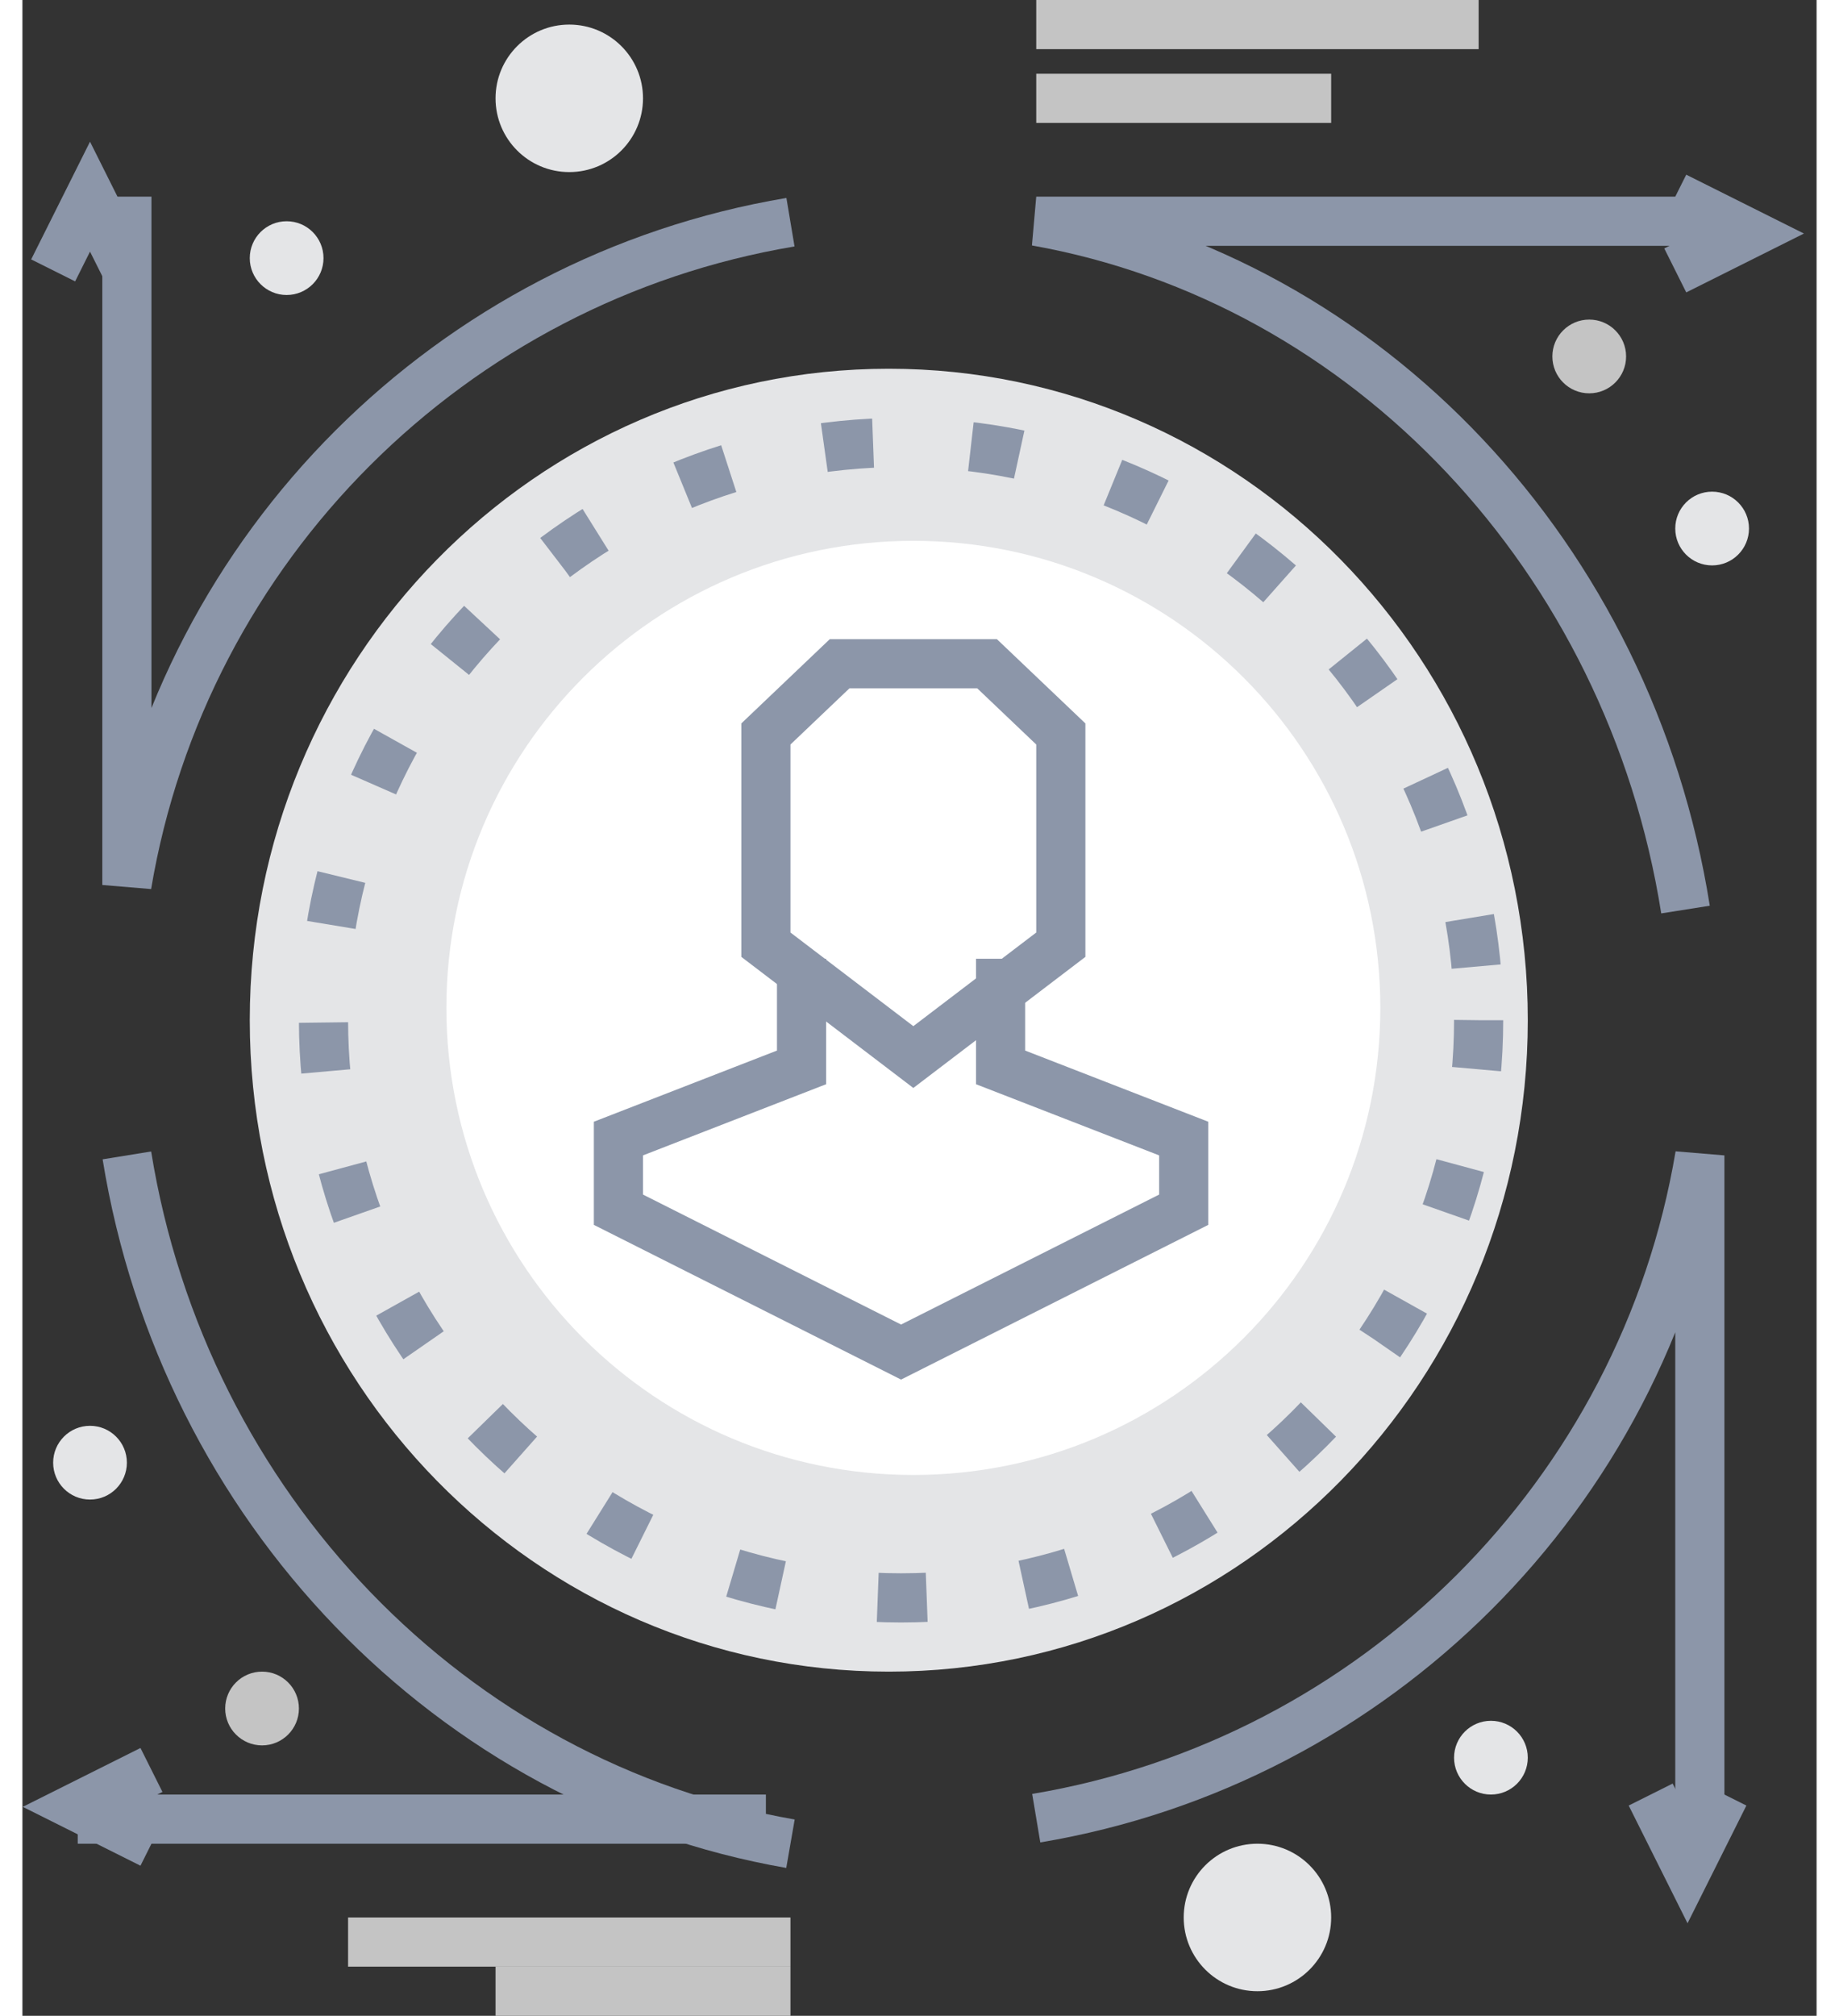 <?xml version="1.0" encoding="UTF-8"?>
<svg width="73px" height="80px" viewBox="0 0 73 82" version="1.1" xmlns="http://www.w3.org/2000/svg" xmlns:xlink="http://www.w3.org/1999/xlink">
    <rect x="0" y="0" width="73" height="82" fill="#333333" stroke="none"/>
    <!-- Generator: Sketch 50 (54983) - http://www.bohemiancoding.com/sketch -->
    <title>Group 53 Copy</title>
    <desc>Created with Sketch.</desc>
    <defs></defs>
    <g id="Page-1" stroke="none" stroke-width="1" fill="none" fill-rule="evenodd">
        <g id="官网-科研大数据" transform="translate(-1130, -1758)">
            <g id="Group-53-Copy" transform="translate(1131.25, 1759)">
                <path d="M60,40.5 C60,55.135 48.36,67 34,67 C19.64,67 8,55.135 8,40.5 C8,25.865 19.64,14 34,14 C48.36,14 60,25.865 60,40.5" id="Fill-1" fill="#E4E5E7"></path>
                <path d="M54,40 C54,50.493 45.494,59 35,59 C24.506,59 16,50.493 16,40 C16,29.507 24.506,21 35,21 C45.494,21 54,29.507 54,40" id="Fill-3" fill="#FFFFFF"></path>
                <path d="M58,40.5 C58,53.479 47.479,64 34.5,64 C21.521,64 11,53.479 11,40.5 C11,27.521 21.521,17 34.5,17 C47.479,17 58,27.521 58,40.5 Z" id="Stroke-5" stroke="#8C96A9" stroke-width="2" stroke-dasharray="1.993,3.986"></path>
                <path d="M66.417,36 C64.151,21.69 53.501,10.402 40,8 L68,8" id="Stroke-7" stroke="#8C96A9" stroke-width="2"></path>
                <path d="M30,8.039 C16.201,10.352 5.316,21.221 3,35 L3,7" id="Stroke-9" stroke="#8C96A9" stroke-width="2"></path>
                <path d="M40,72.961 C53.799,70.648 64.684,59.779 67,46 L67,74" id="Stroke-11" stroke="#8C96A9" stroke-width="2"></path>
                <path d="M3,46 C5.316,60.31 16.201,71.598 30,74" id="Stroke-13" stroke="#8C96A9" stroke-width="2"></path>
                <path d="M29,73 L1,73" id="Stroke-15" stroke="#8C96A9" stroke-width="2"></path>
                <polyline id="Stroke-17" stroke="#8C96A9" stroke-width="2" points="65 72 66.5 75 68 72"></polyline>
                <polyline id="Stroke-19" stroke="#8C96A9" stroke-width="2" points="4 71 1 72.5 4 74"></polyline>
                <polyline id="Stroke-21" stroke="#8C96A9" stroke-width="2" points="3 10 1.5 7 0 10"></polyline>
                <polyline id="Stroke-23" stroke="#8C96A9" stroke-width="2" points="66 10 69 8.5 66 7"></polyline>
                <polygon id="Stroke-25" stroke="#8C96A9" stroke-width="2" points="29 28.857 32 26 37.999 26 41 28.857 41 37.429 34.999 42 29 37.429"></polygon>
                <polyline id="Stroke-27" stroke="#8C96A9" stroke-width="2" points="38.549 38 38.549 42.42 46 45.315 46 48.21 34.5 54 23 48.21 23 45.315 30.451 42.42 30.451 38"></polyline>
                <path d="M9.5,8 C10.33,8 11,8.671 11,9.5 C11,10.328 10.33,11 9.5,11 C8.672,11 8,10.328 8,9.5 C8,8.671 8.672,8 9.5,8 Z" id="Fill-29" fill="#E4E5E7"></path>
                <path d="M18,3 C18,1.343 19.343,0 21,0 C22.658,0 24,1.343 24,3 C24,4.657 22.658,6 21,6 C19.343,6 18,4.657 18,3" id="Fill-31" fill="#E4E5E7"></path>
                <path d="M60,70.5 C60,71.329 59.328,72 58.5,72 C57.672,72 57,71.329 57,70.5 C57,69.671 57.672,69 58.5,69 C59.328,69 60,69.671 60,70.5" id="Fill-33" fill="#E4E5E7"></path>
                <path d="M52,77 C52,78.657 50.657,80 49,80 C47.343,80 46,78.657 46,77 C46,75.343 47.343,74 49,74 C50.657,74 52,75.343 52,77" id="Fill-35" fill="#E4E5E7"></path>
                <path d="M62.5,12 C63.328,12 64,12.671 64,13.5 C64,14.329 63.328,15 62.5,15 C61.672,15 61,14.329 61,13.5 C61,12.671 61.672,12 62.5,12" id="Fill-37" fill="#C4C4C4"></path>
                <path d="M67.499,19 C68.328,19 69,19.672 69,20.5 C69,21.328 68.328,22 67.499,22 C66.671,22 66,21.328 66,20.5 C66,19.672 66.671,19 67.499,19" id="Fill-39" fill="#E4E5E7"></path>
                <path d="M8.5,70 C7.672,70 7,69.328 7,68.5 C7,67.671 7.672,67 8.5,67 C9.328,67 10,67.671 10,68.5 C10,69.328 9.328,70 8.5,70" id="Fill-41" fill="#C4C4C4"></path>
                <path d="M1.5,60 C0.671,60 0,59.328 0,58.5 C0,57.672 0.671,57 1.5,57 C2.329,57 3,57.672 3,58.5 C3,59.328 2.329,60 1.5,60" id="Fill-43" fill="#E4E5E7"></path>
                <path d="M12,78 L30,78" id="Stroke-45" stroke="#C4C4C4" stroke-width="2"></path>
                <path d="M18,80 L30,80" id="Stroke-47" stroke="#C4C4C4" stroke-width="2"></path>
                <path d="M58,0 L40,0" id="Stroke-49" stroke="#C4C4C4" stroke-width="2"></path>
                <path d="M52,3 L40,3" id="Stroke-51" stroke="#C4C4C4" stroke-width="2"></path>
            </g>
        </g>
    </g>
</svg>